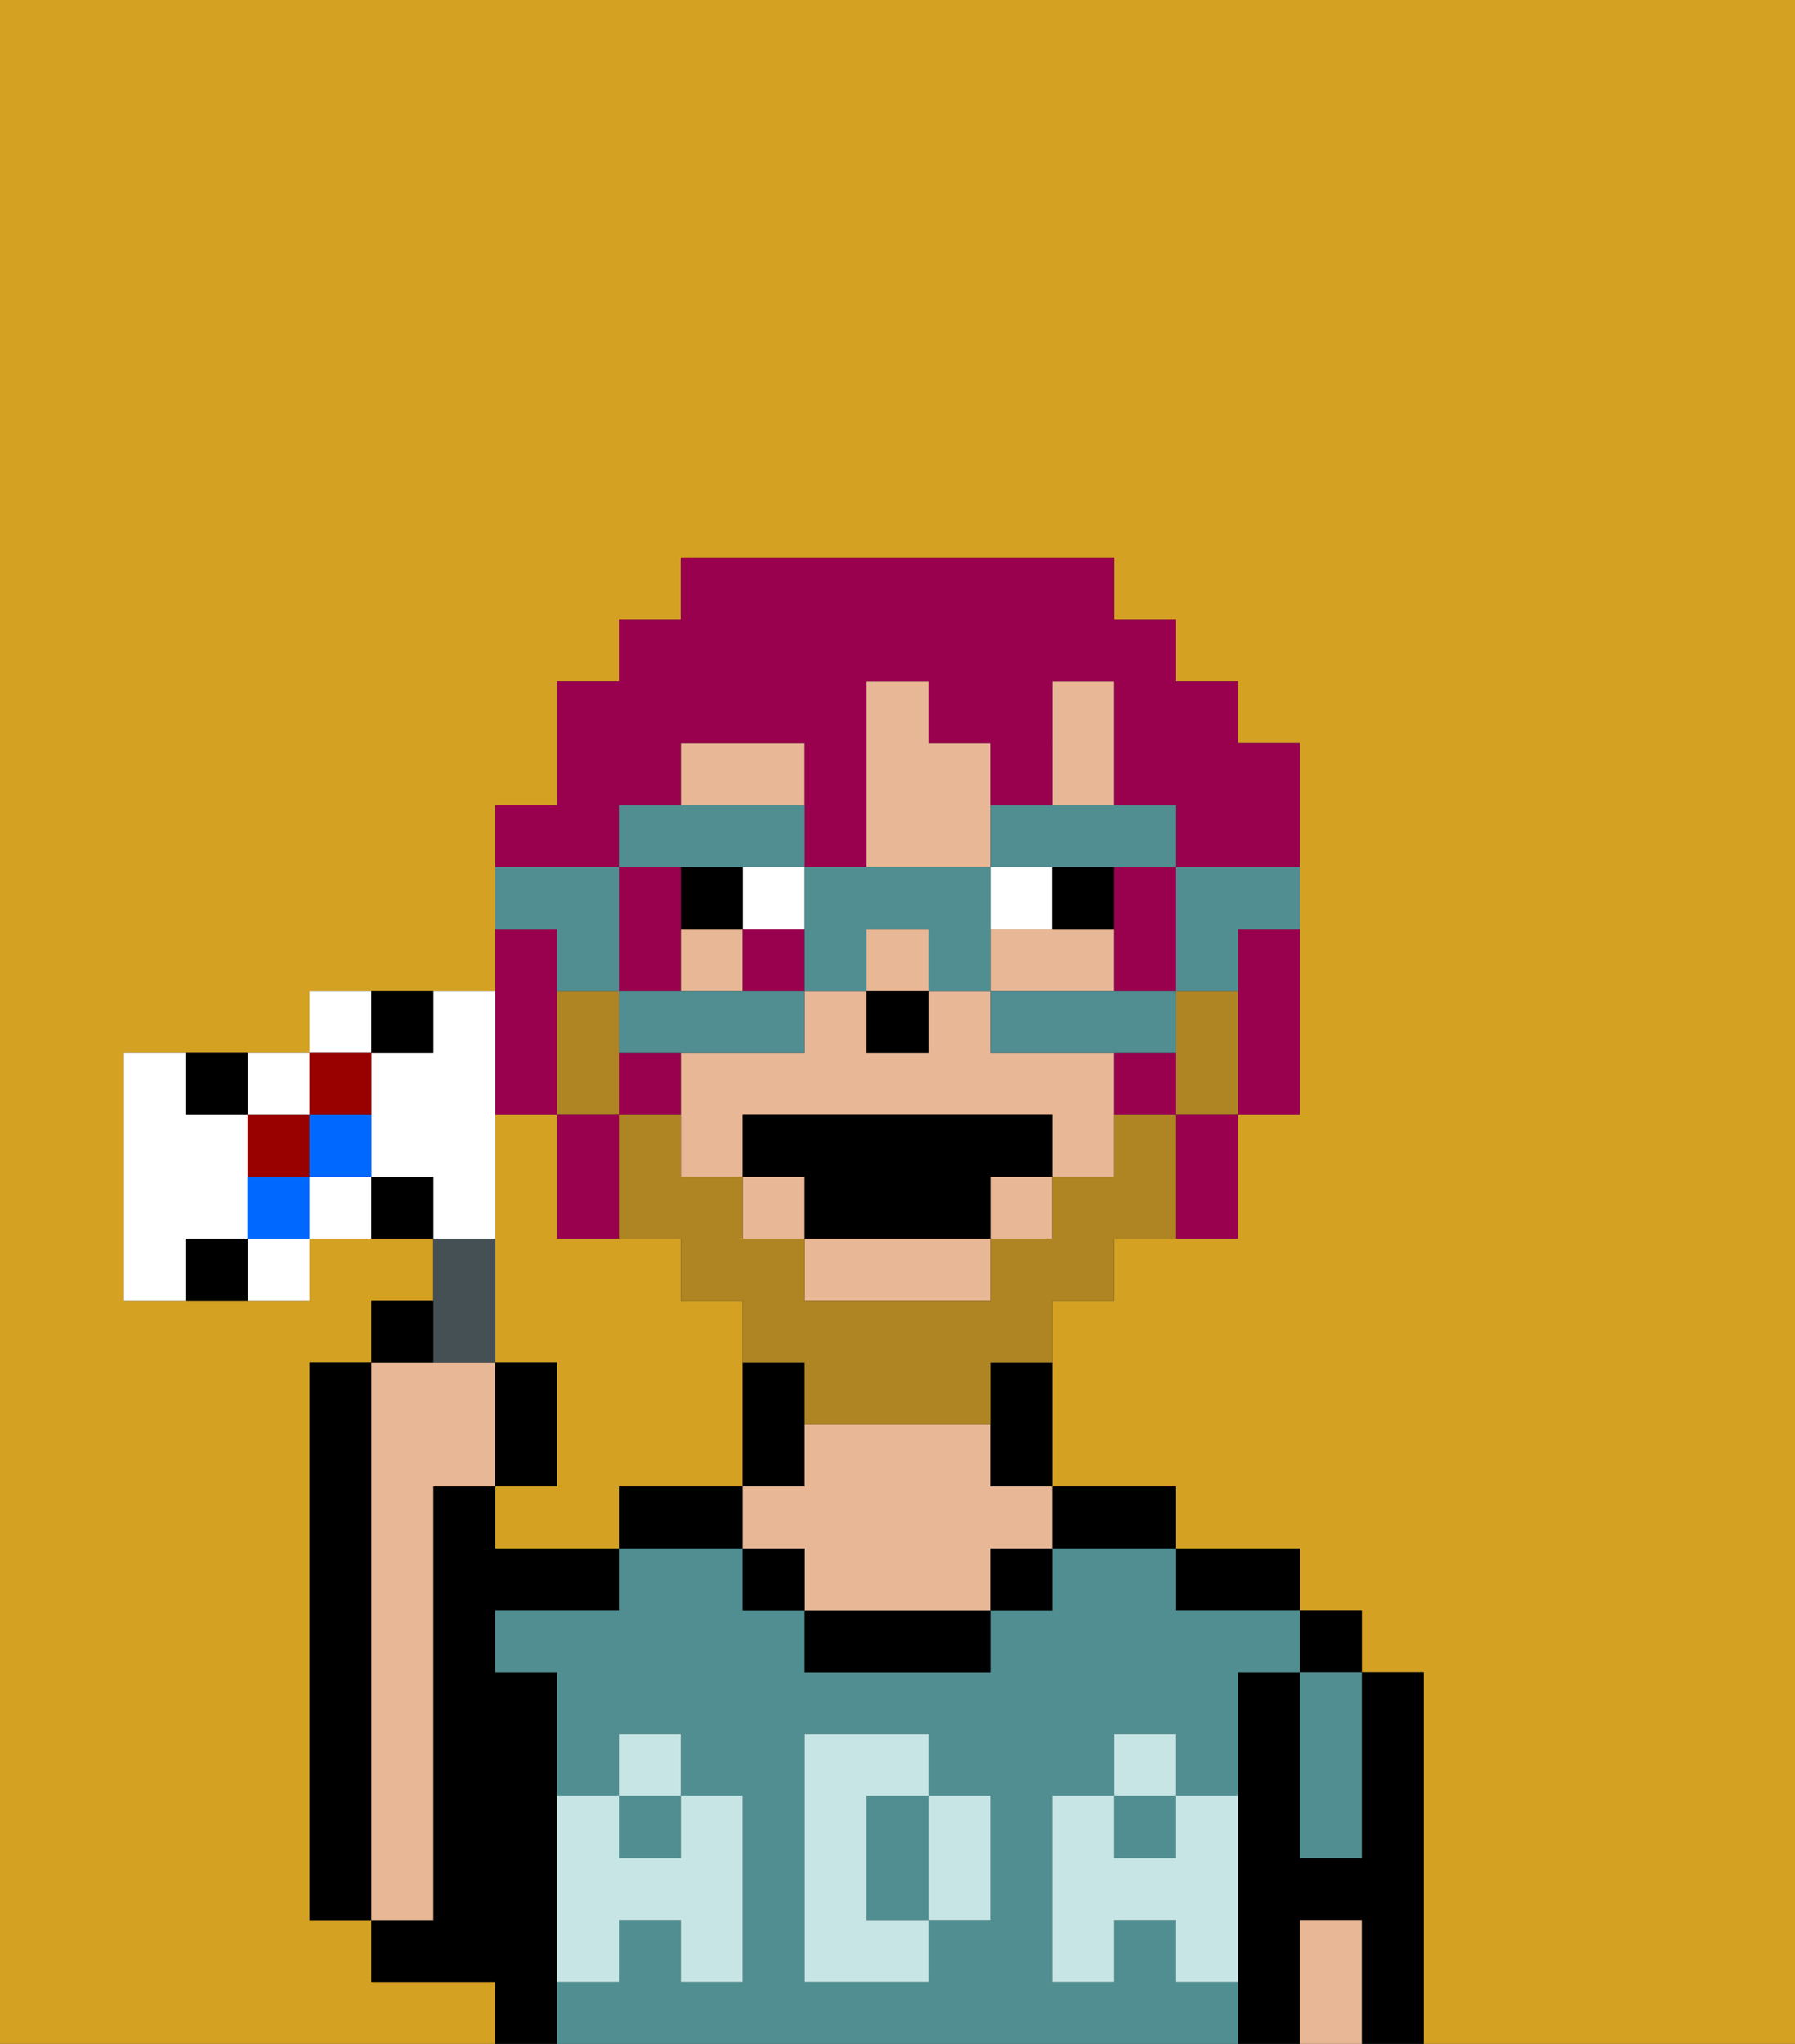 <svg xmlns="http://www.w3.org/2000/svg" viewBox="0 0 29 33"><rect x="0" y="0" width="29" height="33" fill="#333333" stroke="none"/><defs><style>polygon,rect,path{shape-rendering:crispedges;}.da69-1{fill:#d4a122;}.da69-2{fill:#000000;}.da69-3{fill:#e8b795;}.da69-4{fill:#508e91;}.da69-5{fill:#c6e5e4;}.da69-6{fill:#ffffff;}.da69-7{fill:#af8423;}.da69-8{fill:#99004d;}.da69-9{fill:#508e91;}.da69-10{fill:#455054;}.da69-11{fill:#900;}.da69-12{fill:#0068ff;}</style></defs><path class="da69-1" d="M8,32H6V31H5V22H6V21H7V20H5v1H2V17H5V16H8V13H9V11h1V10h1V9h7v1h1v1h1v1h1v6H20v2H18v1H17v3h2v1h2v1h1v1h1v6h6V0H0V33H8Z"/><path class="da69-1" d="M11,24h1V21H11V20H9V18H8v4H9v2H8v1h2V24Z"/><rect class="da69-2" x="21" y="26" width="1" height="1"/><path class="da69-2" d="M23,27H22v3H21V27H20v6h1V31h1v2h1V27Z"/><path class="da69-2" d="M20,26h1V25H19v1Z"/><path class="da69-2" d="M18,25h1V24H17v1Z"/><path class="da69-2" d="M13,24V22H12v2Z"/><path class="da69-2" d="M11,24H10v1h2V24Z"/><path class="da69-2" d="M9,31V27H8V26h2V25H8V24H7v7H6v1H8v1H9V31Z"/><path class="da69-2" d="M6,22H5v9H6V22Z"/><path class="da69-3" d="M7,30V24H8V22H6v9H7Z"/><rect class="da69-4" x="18" y="29" width="1" height="1"/><rect class="da69-4" x="10" y="29" width="1" height="1"/><path class="da69-4" d="M19,32V31H18v1H17V29h1V28h1v1h1V27h1V26H19V25H17v1H16v1H13V26H12V25H10v1H8v1H9v2h1V28h1v1h1v3H11V31H10v1H9v1H20V32Zm-3-2v1H15v1H13V28h2v1h1Z"/><path class="da69-4" d="M15,29H14v2h1V29Z"/><path class="da69-2" d="M13,26v1h3V26H13Z"/><path class="da69-3" d="M16,23H13v1H12v1h1v1h3V25h1V24H16Z"/><path class="da69-4" d="M21,28v2h1V27H21Z"/><path class="da69-3" d="M21,31v2h1V31Z"/><rect class="da69-2" x="12" y="25" width="1" height="1"/><rect class="da69-2" x="16" y="25" width="1" height="1"/><path class="da69-5" d="M19,30H18V29H17v3h1V31h1v1h1V29H19Z"/><rect class="da69-5" x="18" y="28" width="1" height="1"/><path class="da69-5" d="M15,30v1h1V29H15Z"/><path class="da69-5" d="M14,30V29h1V28H13v4h2V31H14Z"/><path class="da69-5" d="M9,32h1V31h1v1h1V29H11v1H10V29H9v3Z"/><rect class="da69-5" x="10" y="28" width="1" height="1"/><path class="da69-3" d="M13,21h3V20H13Z"/><path class="da69-3" d="M18,12V11H17v2h1Z"/><rect class="da69-3" x="14" y="15" width="1" height="1"/><rect class="da69-3" x="12" y="19" width="1" height="1"/><rect class="da69-3" x="16" y="19" width="1" height="1"/><rect class="da69-3" x="11" y="15" width="1" height="1"/><path class="da69-3" d="M16,13V12H15V11H14v3h2Z"/><path class="da69-3" d="M13,12H11v1h2Z"/><path class="da69-3" d="M17,17H16V16H15v1H14V16H13v1H11v2h1V18h5v1h1V17Z"/><path class="da69-3" d="M18,16V15H16v1h2Z"/><path class="da69-2" d="M16,23v1h1V22H16Z"/><rect class="da69-2" x="14" y="16" width="1" height="1"/><rect class="da69-6" x="12" y="14" width="1" height="1"/><path class="da69-6" d="M17,14H16v1h1Z"/><rect class="da69-2" x="11" y="14" width="1" height="1"/><path class="da69-2" d="M18,15V14H17v1Z"/><path class="da69-7" d="M19,18H18v1H17v1H16v1H13V20H12V19H11V18H10v2h1v1h1v1h1v1h3V22h1V21h1V20h1V18Z"/><path class="da69-7" d="M19,16v2h1V16Z"/><path class="da69-7" d="M10,17V16H9v2h1Z"/><polygon class="da69-2" points="12 18 12 19 13 19 13 20 16 20 16 19 17 19 17 18 12 18"/><path class="da69-8" d="M9,18V15H8v3Z"/><path class="da69-8" d="M20,16v2h1V15H20Z"/><path class="da69-8" d="M18,18h1V17H18Z"/><path class="da69-8" d="M11,15V14H10v2h1Z"/><path class="da69-8" d="M10,17v1h1V17Z"/><path class="da69-8" d="M10,13h1V12h2v2h1V11h1v1h1v1h1V11h1v2h1v1h2V12H20V11H19V10H18V9H11v1H10v1H9v2H8v1h2Z"/><path class="da69-8" d="M18,15v1h1V14H18Z"/><path class="da69-8" d="M19,19v1h1V18H19Z"/><rect class="da69-8" x="12" y="15" width="1" height="1"/><path class="da69-8" d="M10,20V18H9v2Z"/><path class="da69-9" d="M19,16h1V15h1V14H19Z"/><path class="da69-9" d="M17,16H16v1h3V16H17Z"/><path class="da69-9" d="M12,14h1V13H10v1h2Z"/><path class="da69-9" d="M17,14h2V13H16v1Z"/><path class="da69-9" d="M13,16h1V15h1v1h1V14H13v2Z"/><path class="da69-9" d="M11,17h2V16H10v1Z"/><path class="da69-9" d="M9,16h1V14H8v1H9Z"/><path class="da69-10" d="M8,22V20H7v2Z"/><path class="da69-2" d="M7,21H6v1H7Z"/><path class="da69-2" d="M9,22H8v2H9Z"/><path class="da69-6" d="M8,19V16H7v1H6v2H7v1H8Z"/><path class="da69-6" d="M6,16H5v1H6Z"/><path class="da69-6" d="M5,19v1H6V19Z"/><rect class="da69-11" x="4" y="18" width="1" height="1"/><path class="da69-6" d="M5,18V17H4v1Z"/><path class="da69-6" d="M4,21H5V20H4Z"/><path class="da69-6" d="M4,20V18H3V17H2v4H3V20Z"/><path class="da69-12" d="M5,19H6V18H5Z"/><path class="da69-12" d="M4,19v1H5V19Z"/><path class="da69-11" d="M6,18V17H5v1Z"/><path class="da69-2" d="M7,17V16H6v1Z"/><path class="da69-2" d="M6,19v1H7V19Z"/><path class="da69-2" d="M4,18V17H3v1Z"/><path class="da69-2" d="M3,20v1H4V20Z"/></svg>